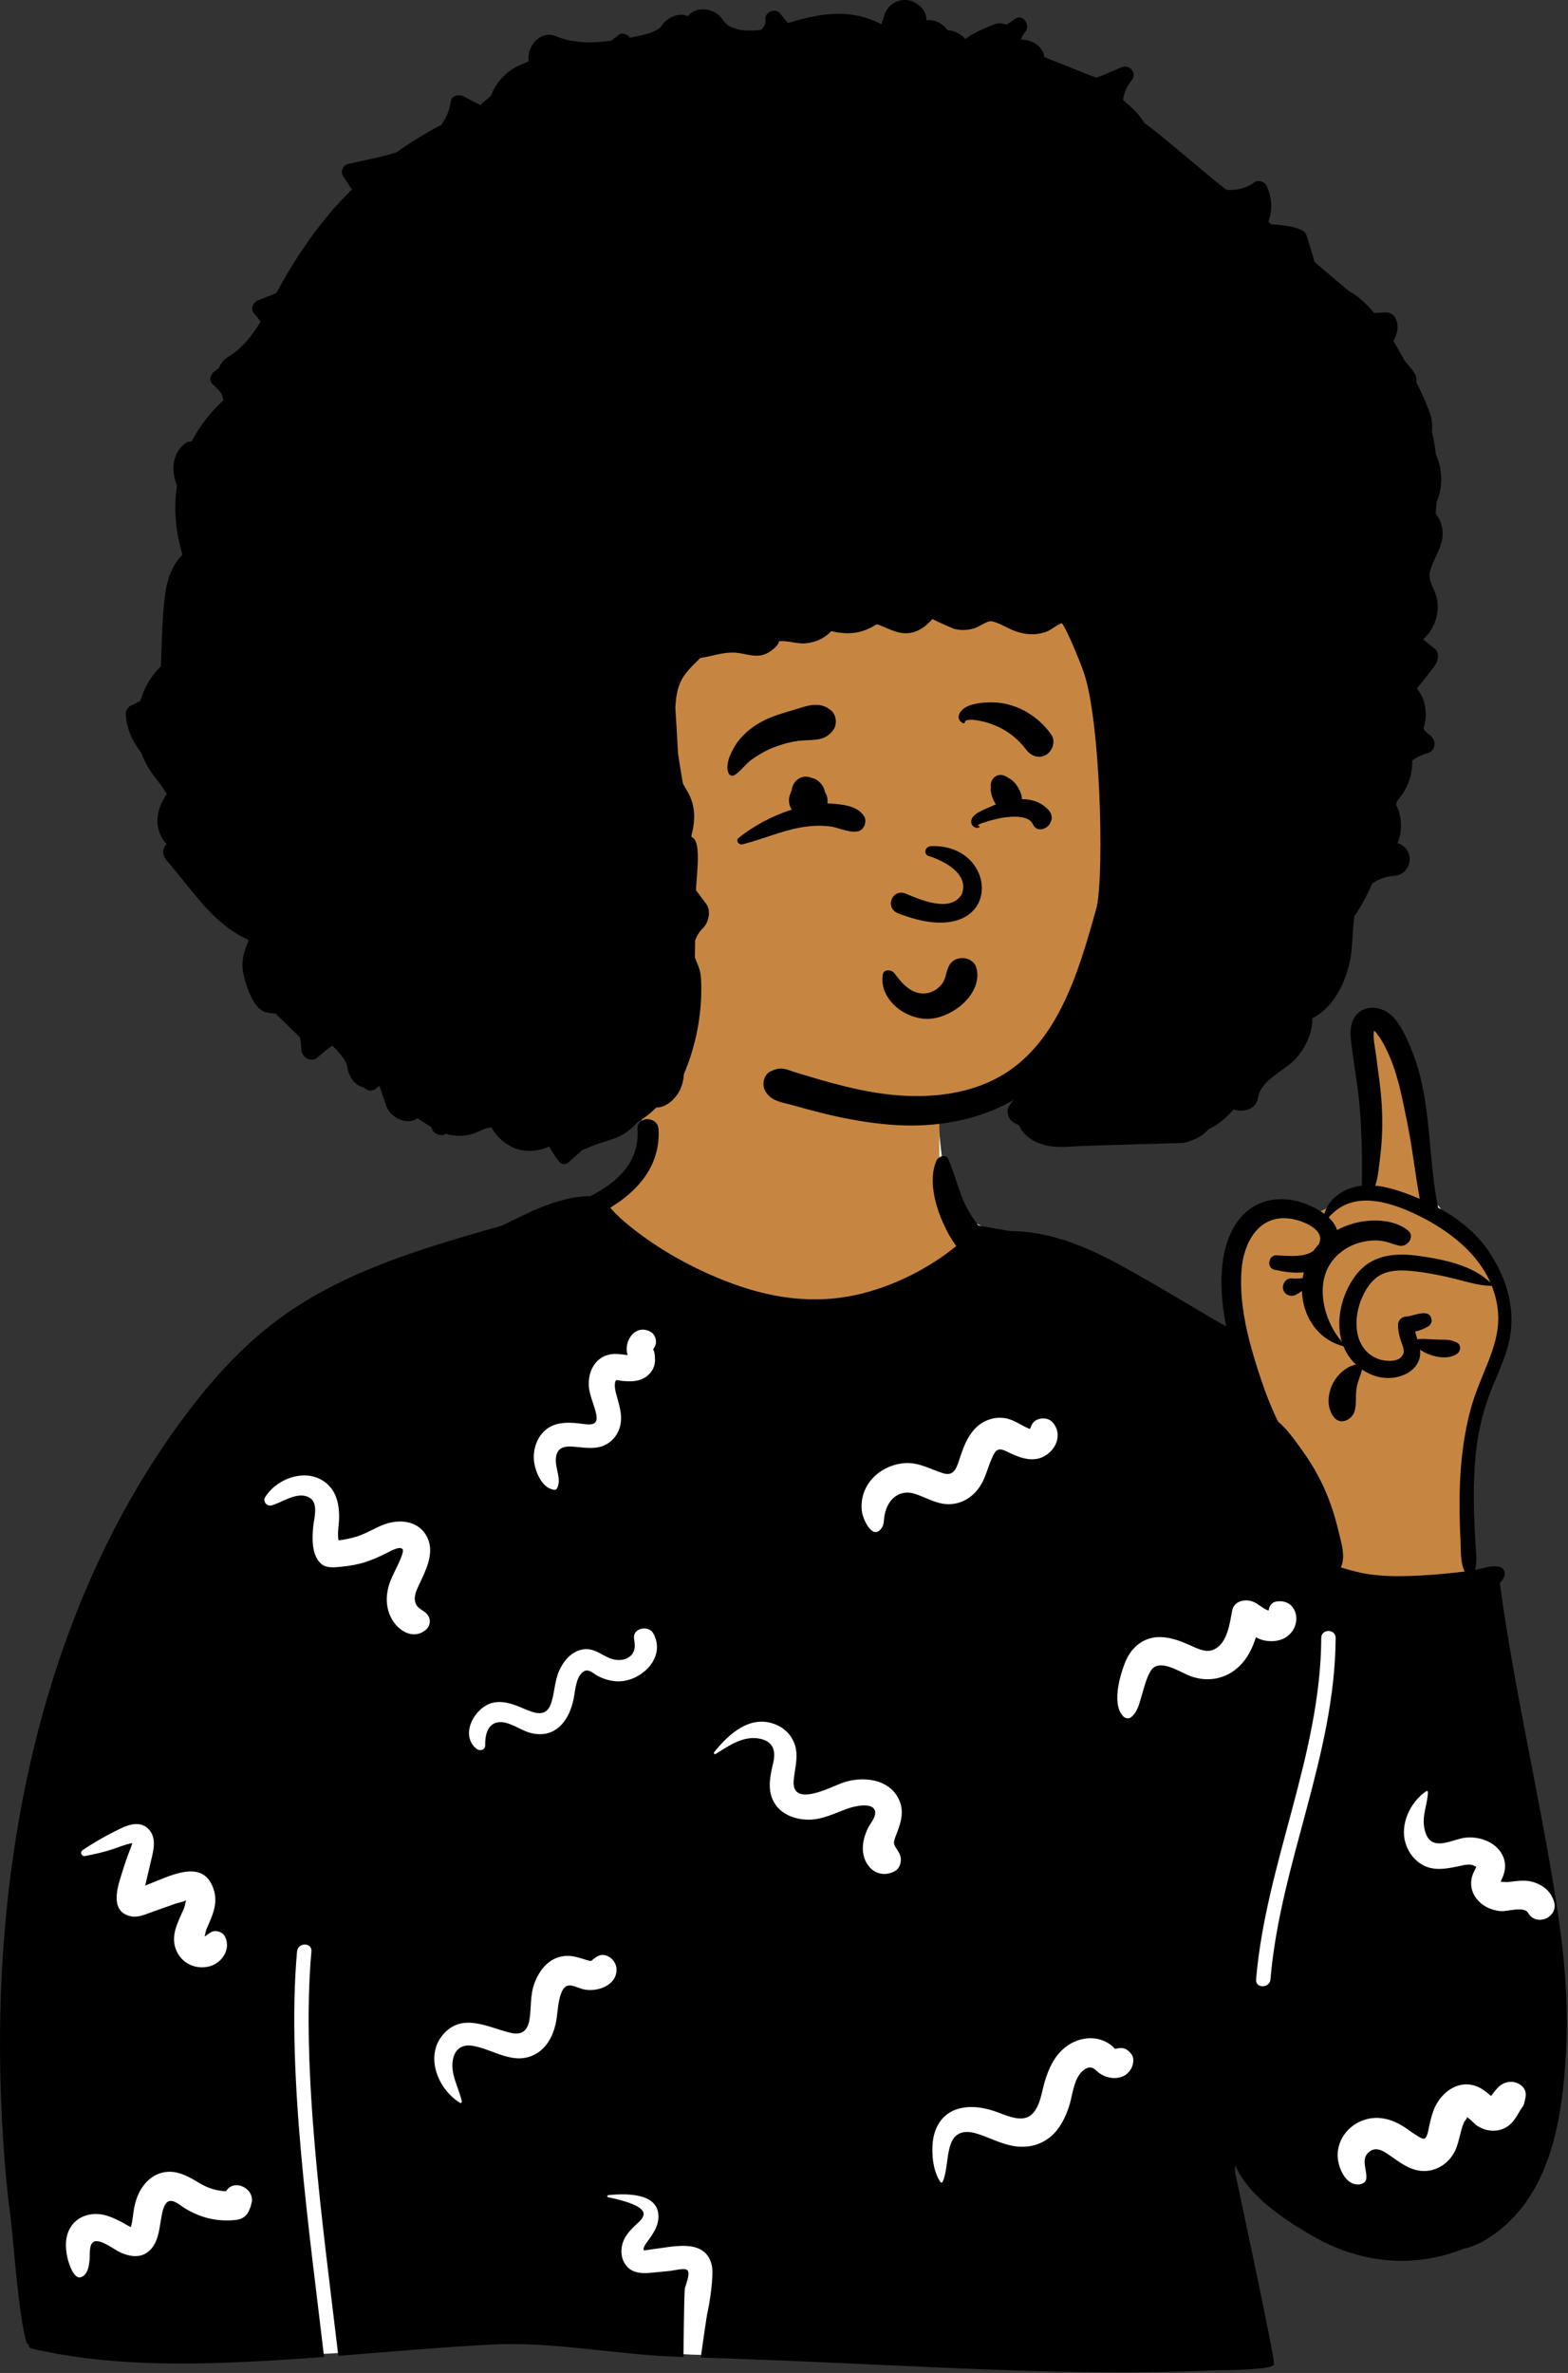 <svg width="873" height="1321" viewBox="0 0 873 1321" fill="none" xmlns="http://www.w3.org/2000/svg">
<rect x="0" y="0" width="873" height="1321" fill="#333333" stroke="none"/>
<g id="Six">
<g id="body/mono/Pointing Up">
<path id="&#240;&#159;&#142;&#168; Background" fill-rule="evenodd" clip-rule="evenodd" d="M792.24 654.118C781.923 625.701 789.673 589.723 768.407 566.209C762.117 562.386 758.781 564.513 756.192 571.179C754.629 579.951 750.967 610.154 764.137 610.14C765.794 629.003 764.758 648.003 760.702 666.515C750.983 664.956 743.896 669.951 736.806 673.666C731.519 676.436 726.23 678.494 719.845 676.593C693.486 671.947 685.974 699.627 685.654 722.221C685.267 733.245 684.231 758.943 679.375 769.64C657.397 724.123 611.239 703.4 567.258 693.168C560.364 691.261 554.481 688.655 550.059 684.201C513.003 669.57 530.805 621.634 513.757 594.084C487.073 561.332 455.027 551.908 414.655 557.521C379.332 561.427 355.321 597.308 357.499 631.177C358.152 638.088 354.004 645.357 351.564 652.469C327.182 681.644 289.243 694.697 256.612 712.326C147.775 765.52 110.057 806.171 67.762 919.361C47.976 961.948 24.297 1003.28 16.433 1050.18C7.192 1105.45 7.163 1162.03 10.38 1217.85C4.374 1218.57 10.91 1261.47 16.178 1276.34C17.983 1281.43 22.308 1285.1 27.697 1285.02C38.537 1290.29 63.988 1311.52 75.326 1310.81C111.959 1308.56 147.567 1312.05 182.861 1310.24C221.044 1308.29 258.86 1301.17 297.206 1302.09C364.078 1303.7 316.201 1307.67 385.386 1310.81C429.061 1312.83 588.399 1288.97 631.95 1292.87C667.374 1300.32 683.535 1287.76 678.131 1250.75C676.133 1236.56 669.753 1205.02 690.741 1203.68C700.669 1204.83 708.887 1214.75 716.326 1220.55C782.024 1269.46 849.141 1234.24 854.43 1153.83C864.387 1086.39 878.348 1070.46 847.999 1003.11C751.98 752.392 896.644 786.455 798.97 669.023C791.343 675.664 793.282 657.939 792.24 654.118Z" fill="white"/>
<path id="Vector 1" d="M629 300.5L393 321.5L333 361L354 617L361.5 630L351.5 657C339.167 663.5 314 676.7 312 677.5C310 678.3 351.5 700.833 372.5 712L542 757.5L666 810.5L748.5 886L818.5 893.5V842V804L831 766L839.5 727.5L826.5 699L794.5 672L791 637L784 587L762 567V606V659L739.5 672L731.5 677L717 672L696.5 678.5L684 708L689.5 748.5L542 698L523 650.5V623.5L519 619.5L558 608L629 616.5L677 542L629 300.5Z" fill="#C68642"/>
<path id="&#240;&#159;&#150;&#141; Ink" fill-rule="evenodd" clip-rule="evenodd" d="M755.751 564.332C760.991 559.182 769.321 560.463 774.431 565.042C779.631 569.692 782.761 577.002 785.431 583.303C797.411 611.633 794.621 642.652 800.681 672.292C811.771 678.282 821.782 686.102 828.871 696.622C839.641 712.602 844.751 731.213 839.351 750.152C836.561 759.952 831.821 769.032 828.441 778.622C824.831 788.832 822.621 799.442 821.561 810.223C820.521 820.803 820.381 831.442 820.681 842.062C820.841 847.562 821.131 853.053 821.421 858.542C821.681 863.463 822.553 868.597 821.376 873.418L821.231 873.973C821.691 873.902 822.141 873.812 822.591 873.713C826.452 872.852 829.851 871.512 833.881 872.042C837.021 872.452 838.651 875.072 837.321 878.032C836.741 879.322 835.971 880.402 835.041 881.322C843.141 941.223 857.291 1000.16 866.601 1059.87C870.821 1086.96 873.391 1114.13 871.941 1141.56L871.788 1144.28C870.31 1169.47 866.678 1197.22 853.881 1219.24C847.901 1229.55 839.681 1238.7 829.721 1245.29C825.16 1248.31 820.271 1250.67 814.961 1251.85C787.441 1262.81 758.341 1260.12 732.391 1245.63C720.721 1239.12 709.081 1231.53 699.551 1222.11C694.921 1217.53 690.452 1211.7 687.711 1205.33C687.721 1206.76 687.462 1208.22 687.751 1209.63L688.328 1212.42C692.65 1233.12 709.122 1309.62 709.341 1316.04C709.459 1319.51 680.294 1319.42 677.129 1319.53L677.041 1319.53C629.804 1321.5 582.538 1320.45 535.328 1318.5L531.601 1318.34C485.816 1316.4 435.993 1313.8 390.159 1312.46L390.254 1311.7C390.802 1307.58 393.472 1289.27 393.77 1287.87L393.781 1287.82C395.08 1282.59 397.586 1266.3 396.267 1260.9C392.869 1246.99 377.559 1250.17 366.787 1251.64L364.518 1251.94C362.775 1252.18 358.532 1252.8 358.572 1252.84C357.427 1251.65 360.15 1248.27 360.82 1247.36L361.357 1246.62C364.251 1242.57 366.87 1238.36 366.584 1233.14C365.888 1220.39 347.671 1221.11 338.719 1221.99C338.088 1222.06 337.83 1223.04 338.557 1223.19L340.323 1223.56C346.002 1224.78 358.617 1227.89 358.332 1232.58C358.17 1235.25 355.327 1237.22 353.59 1238.9C351.675 1240.76 349.772 1242.76 348.359 1245.03C345.639 1249.42 345.021 1255.33 347.712 1259.89C350.816 1265.15 356.322 1265.77 361.836 1265.29L362.149 1265.26C363.362 1265.15 364.576 1265.03 365.789 1264.91L373.07 1264.2C374.873 1264.03 380.666 1262.51 382.358 1263.55C384.756 1265.04 381.872 1271.61 381.331 1273.78L381.302 1273.94C380.837 1277.07 380.559 1309.94 380.512 1312.11C344.793 1311.28 309.069 1303.34 273.351 1305.2C244.975 1306.68 216.676 1309.25 188.353 1311.47L187.638 1305.39C179.788 1239.19 167.479 1151.83 173.387 1086.34C173.849 1081.22 165.846 1081.25 165.387 1086.34C159.279 1154.06 172.649 1245.02 180.426 1312.08C168.369 1313 156.307 1313.83 144.231 1314.46L141.151 1314.62C100.059 1316.67 57.645 1316.8 17.431 1307.37C16.191 1307.08 15.771 1305.84 16.031 1304.81C15.631 1305.04 15.031 1304.91 14.861 1304.35C10.176 1288.91 7.796 1249.59 5.673 1232.58L5.531 1231.46C3.351 1214.93 2.101 1198.21 1.201 1181.58C-0.619 1148.31 -0.399 1115 2.061 1081.77C9.891 975.782 41.071 868.702 106.511 783.522C122.331 762.932 140.341 744.092 161.951 729.522C183.151 715.223 206.931 705.152 231.061 696.973C247.011 691.562 263.211 686.932 279.411 682.312C280.024 682.005 280.637 681.703 281.254 681.406L282.181 680.963C287.941 678.232 293.611 675.242 299.511 672.812L300.814 672.282C309.364 668.852 319.325 665.817 328.581 665.922C343.571 658.372 356.161 646.963 354.941 628.662C354.441 621.142 366.241 621.152 366.661 628.662C367.761 648.642 355.452 662.812 339.761 672.322L339.836 672.398L339.911 672.482C342.361 675.262 344.981 677.842 347.811 680.242C364.751 694.662 386.181 706.633 407.601 714.512C432.731 723.762 457.841 726.532 483.831 719.053C497.421 715.142 510.251 709.112 522.041 701.312C525.641 698.932 529.091 696.383 532.401 693.652C529.271 689.372 526.771 684.762 524.671 679.872C520.452 670.032 516.961 656.702 521.271 646.312C522.331 643.752 526.541 642.172 528.011 645.432C532.061 654.352 533.751 663.992 538.471 672.713C540.271 676.032 542.341 679.182 544.661 682.152C544.661 682.312 562.381 685.342 562.381 685.342C583.801 685.332 603.971 693.562 622.921 703.842C634.122 709.92 645.131 716.384 656.108 722.857L677.561 735.512C679.141 736.442 680.911 737.342 682.681 738.303C680.611 728.082 679.601 717.662 680.281 707.332C681.311 691.752 687.371 674.713 703.421 669.162C711.011 666.532 719.791 667.342 727.161 670.262C730.561 671.612 734.261 673.402 737.421 675.792C738.952 668.912 745.401 663.752 751.881 661.473C753.981 660.732 756.131 660.262 758.311 660.032C758.247 658.928 758.24 657.811 758.256 656.661L758.271 655.792C758.371 650.692 758.331 645.592 758.221 640.502C758.021 630.852 757.561 621.402 756.581 611.782C755.762 603.818 754.341 595.946 753.285 588.014L752.848 584.605C751.958 577.888 750.464 569.523 755.751 564.332ZM111.406 1215.52L109.618 1214.46C103.762 1211 97.73 1207.82 90.636 1209.42C83.878 1210.94 79.084 1216.43 76.565 1222.61C75.375 1225.53 74.754 1228.48 74.295 1231.59C74.037 1233.33 73.863 1235.09 73.557 1236.82L73.454 1237.36C73.316 1238.05 73.104 1239.01 72.911 1239.85C71.067 1239.03 69.21 1237.75 67.701 1236.98L66.484 1236.37C63.627 1234.95 60.656 1233.6 57.544 1232.94C50.802 1231.51 43.323 1233.57 39.469 1239.61C36.172 1244.78 36.24 1250.87 37.501 1256.66L37.591 1257.06C38.138 1259.46 40.965 1269.08 45.077 1267.68C49.076 1266.31 49.61 1261 49.913 1257.45L49.935 1257.12C50.072 1254.44 49.542 1248.83 52.567 1247.82C56.346 1246.55 63.617 1252.34 66.908 1253.85C72.793 1256.55 79.258 1257.35 84.047 1252.09C88.34 1247.38 88.703 1240.48 89.814 1234.5L90.101 1232.99C90.69 1229.96 91.831 1225.1 95.193 1225.23C97.94 1225.33 100.956 1228.17 103.22 1229.52C105.719 1231.02 108.314 1232.26 111.026 1233.32C117.355 1235.79 124.392 1236.58 131.125 1235.85C135.026 1235.43 137.566 1233.57 138.945 1229.9C139.412 1228.82 139.768 1227.71 140.014 1226.56C142.2 1218.35 130.256 1212.49 125.852 1219.84C120.771 1219.64 116.041 1218.27 111.406 1215.52ZM846.5 1160.6C842.858 1158 837.912 1158.56 834.657 1161.49L834.463 1161.67C833.561 1162.54 831.526 1164.81 830.209 1166.8L829.796 1166.48C829.73 1166.43 829.666 1166.38 829.604 1166.33L829.426 1166.18C826.734 1163.9 823.921 1161.82 820.457 1160.89C811.431 1158.46 803.228 1164.51 799.287 1172.26C797.418 1175.93 796.618 1179.73 795.686 1183.69L795.606 1184.05C795.231 1185.9 794.742 1189.65 793.123 1190.56C792.528 1190.9 791.178 1190.23 789.842 1189.46C786.795 1187.7 784.06 1185.46 781.074 1183.61C774.068 1179.26 766.107 1177.46 758.239 1180.6C750.45 1183.7 744.87 1191.02 744.739 1199.55C744.642 1205.84 748.852 1216.81 756.775 1216.04C758.362 1215.89 760.405 1214.91 760.662 1213.08C761.345 1208.23 757.517 1202.26 761.907 1198.25C766.152 1194.38 770.55 1197.64 774.393 1200.33L777.146 1202.26C781.618 1205.37 786.224 1208.21 791.887 1208.55C799.051 1208.98 805.665 1205.02 809.27 1198.92C812.529 1193.41 812.577 1187.17 815.125 1181.51C815.682 1180.28 817.118 1179.14 816.64 1178.57C818.571 1179.57 821.062 1182.47 822.265 1183.28C828.255 1187.32 836.263 1187.29 841.514 1181.94C843.606 1179.8 844.938 1177.17 846.487 1174.66C847.047 1173.75 847.746 1172.91 848.257 1171.98C848.444 1171.64 848.751 1170.36 849.004 1169.22L849.392 1167.42L849.432 1167.12C849.764 1164.39 848.799 1162.24 846.5 1160.6ZM615.785 1136.73C608.904 1133.11 600.421 1134.49 594.222 1138.86C587.271 1143.77 583.86 1151.31 581.54 1159.28C579.852 1165.09 579.043 1173.09 574.192 1177.29C568.546 1182.18 559.081 1176.99 553.121 1175.06C545.91 1172.73 537.245 1171.78 530.209 1175.23C523.314 1178.61 519.991 1185.5 519.279 1192.89C518.614 1199.78 519.602 1208.86 523.535 1214.63C523.922 1215.2 524.661 1215.05 524.906 1214.45C527.491 1208.09 526.993 1200.8 529.092 1194.22C531.333 1187.19 536.585 1185.7 543.253 1187.59C550.208 1189.56 556.577 1193.25 563.73 1194.57C571.356 1195.97 578.907 1194.52 584.919 1189.48C589.977 1185.24 593.04 1179.07 595.11 1172.92C597.127 1166.92 597.456 1158.89 601.752 1153.91C602.836 1152.65 604.725 1151.13 606.479 1150.97C609.085 1150.73 610.027 1152.67 612.132 1154.15C617.685 1158.07 626.549 1158.15 629.949 1151.26C631.062 1149 631.614 1145.79 629.949 1143.59C627.03 1139.71 624.633 1139.75 620.781 1140.58C620.658 1140.48 620.521 1140.35 620.368 1140.17L620.25 1140.02C619.231 1138.73 617.252 1137.5 615.785 1136.73ZM343.248 1096.05C343.02 1090.87 336.783 1085.9 331.863 1089.52C331.069 1090.09 330.288 1090.68 329.522 1091.3L329.208 1091.64C328.292 1091.63 327.439 1091.39 326.535 1091.11L324.953 1090.6C320.802 1089.28 316.81 1088.22 312.379 1089.19C304.754 1090.87 299.916 1097.44 297.432 1104.43C295.117 1110.93 295.877 1117.57 294.791 1124.25C293.761 1130.57 290.51 1133.04 284.406 1131.69L284.094 1131.61C271.953 1128.71 258.12 1120.58 247.476 1131.72C235.977 1143.76 243.499 1162.89 256.086 1170.62C256.636 1170.96 257.244 1170.41 257.119 1169.83C255.447 1162.05 250.568 1154.63 252.203 1146.38C253.336 1140.66 257.312 1137.95 262.986 1138.86C274.92 1140.78 286.082 1150.29 298.322 1143.39C304.436 1139.94 307.805 1133.46 309.328 1126.82C310.7 1120.85 310.311 1114.12 312.94 1108.48C315.816 1102.32 320.66 1106.79 325.88 1107.63C333.265 1108.82 343.641 1104.95 343.248 1096.05ZM743.625 911.816C743.649 906.668 735.649 906.662 735.625 911.816C735.33 977.037 704.818 1037.32 699.337 1101.9C698.903 1107.03 706.905 1107 707.337 1101.9C712.82 1037.3 743.33 977.142 743.625 911.816ZM83.024 1018.58C78.812 1013.81 72.642 1015.29 67.63 1017.68C60.102 1021.27 52.898 1025.3 45.992 1029.96C44.293 1031.11 45.364 1033.6 47.364 1033.22C52.429 1032.25 57.359 1031.16 62.273 1029.58C65.966 1028.39 69.81 1026.67 73.661 1026.06C73.42 1026.94 73.127 1027.81 72.782 1028.66C72.15 1030.41 71.416 1032.12 70.793 1033.87C69.553 1037.37 68.436 1040.91 67.354 1044.45L66.815 1046.23C64.564 1053.66 62.377 1064.48 72.765 1066.76C76.619 1067.61 80.439 1065.93 84.024 1064.61L84.763 1064.34L97.841 1059.71C99.399 1059.16 102.285 1058.77 103.577 1057.8L103.37 1058.8C103.102 1060.12 102.84 1061.41 102.273 1062.72L101.956 1063.45C98.708 1070.81 94.612 1078.18 98.401 1086.32C101.647 1093.29 109.32 1096.6 116.714 1094.62C123.741 1092.74 128.826 1084.83 125.188 1077.95C123.832 1075.38 119.866 1074.13 117.345 1075.73L116.668 1076.18C115.874 1076.7 114.508 1077.59 114.475 1077.75C114.287 1077.8 114.09 1077.85 113.89 1077.9C114.314 1076.65 114.6 1074.73 114.972 1073.88L116.34 1070.78C118.886 1064.94 121.093 1058.99 119.151 1052.44C113.588 1033.69 94.723 1044.35 80.807 1049.7C81.01 1048.91 81.211 1048.13 81.381 1047.36C81.981 1044.65 82.637 1041.94 83.286 1039.24L84.617 1033.66C85.816 1028.52 86.748 1022.8 83.024 1018.58ZM795.012 997.643C795.024 997.199 794.478 996.859 794.095 997.117C785.198 1003.1 779.246 1015.59 782.589 1026.22C784.212 1031.39 787.664 1035.92 792.51 1038.43C798.535 1041.55 805.188 1040.36 811.518 1039.03L814.207 1038.45C816.102 1038.05 817.972 1037.76 819.901 1038.29C820.563 1038.48 821.331 1039.05 821.96 1039.18C821.7 1039.62 821.424 1040.39 821.284 1040.67L820.825 1041.59C820.365 1042.53 819.916 1043.5 819.634 1044.48C818.688 1047.78 818.922 1051.32 820.454 1054.39C823.308 1060.12 829.294 1063.35 835.526 1063.9C839.239 1064.22 848.594 1060.97 850.806 1064.91C855.196 1072.73 867.697 1067.47 865.267 1058.82C863.624 1052.96 858.963 1049.18 853.188 1047.6C850.111 1046.75 846.926 1046.87 843.797 1047.21C842.571 1047.35 841.349 1047.54 840.122 1047.67L839.201 1047.75C839.441 1047.73 836.658 1047.67 835.54 1047.59L835.778 1046.95C835.813 1046.86 835.845 1046.78 835.874 1046.72C837.118 1044.06 838.04 1041.41 837.965 1038.44C837.828 1033.08 834.358 1028.4 829.799 1025.82C825.596 1023.44 820.591 1022.49 815.813 1023.02C810.561 1023.6 803.097 1027.76 797.932 1025.57C794.041 1023.92 792.72 1018.16 792.66 1014.38C792.57 1008.7 794.854 1003.31 795.012 997.643ZM432.634 960.35C418.32 953.926 406.028 964.898 397.628 975.396C397.195 975.938 397.74 976.85 398.423 976.428L399.538 975.732C406.397 971.431 414.001 966.349 422.5 967.814C430.194 969.14 432.1 974.175 430.568 981.036L430.119 982.966C428.491 990.031 427.243 997.343 431.297 1003.91C435.124 1010.12 442.591 1012.83 449.584 1012.99C457.65 1013.19 464.613 1009.43 471.988 1006.82L472.572 1006.61C475.704 1005.53 487.131 1002.71 487.289 1009.14C487.363 1012.08 484.213 1015.54 483.002 1018.18C481.417 1021.64 480.362 1025.28 480.381 1029.12C480.428 1038.7 488.422 1046.48 497.881 1041.83C501.558 1040.03 502.506 1034.84 500.588 1031.51C497.887 1026.81 496.793 1027.06 498.686 1022.13L499.232 1020.74C501.561 1014.8 503.415 1008.68 500.799 1002.44C495.573 989.984 479.903 988.475 468.708 992.6L468.299 992.755C461.331 995.454 440.462 1006.27 441.901 990.975C442.467 984.95 444.295 979.172 443.017 973.081C441.829 967.425 437.882 962.705 432.634 960.35ZM363.661 909.191C361.048 904.59 352.276 906.236 353.003 912.077L353.235 913.895C353.533 916.383 353.598 918.721 351.879 920.934C349.793 923.62 346.222 924.432 342.981 924.021C336.119 923.152 331.743 916.79 324.191 918.276C318.061 919.482 313.828 924.498 311.377 929.967C308.782 935.759 308.837 942.038 306.904 948.002C304.678 954.861 299.931 954.545 294.003 952.145L292.727 951.621C287.056 949.263 281.366 946.643 275.047 947.77C264.552 949.643 255.514 965.78 265.347 973.572C267.122 974.978 270.224 974.244 270.149 971.584L270.139 971.08C270.089 966.239 271.31 959.993 276.858 958.852C282.741 957.642 289.388 963.01 294.851 964.556C309 968.558 317.06 957.909 319.463 945.314L319.55 944.831C320.318 940.423 320.924 932.265 325.535 930.201C327.994 929.1 330.617 931.809 332.672 932.9C335.865 934.594 339.291 935.67 342.903 935.945C356.265 936.964 371.448 922.911 363.661 909.191ZM698.035 891.794C693.632 889.887 687.066 890.948 685.99 896.694L685.337 900.31C684.058 907.294 682.021 916.026 675.156 918.542C670.862 920.115 665.931 917.358 662.08 915.677C657.455 913.656 652.946 911.923 647.881 911.443C637.604 910.469 629.949 916.415 626.314 925.707L625.997 926.534C623.065 934.342 619.102 949.275 625.522 955.608C626.459 956.533 628.348 956.984 629.498 956.121C633.29 953.275 634.25 948.599 635.552 944.213L635.665 943.838C637.047 939.283 638.18 934.267 640.675 930.163C645.313 922.536 657.414 931.245 663.235 933.256C672.794 936.559 682.707 934.629 690.012 927.564C694.626 923.101 697.354 917.452 699.23 911.473C700.428 912.092 701.671 912.628 703.01 912.99C708.11 914.371 714.16 913.643 718.043 909.779C725.331 902.528 721.378 889.521 710.266 891.624C708.078 892.038 706.642 894.128 706.382 896.263L706.233 896.6C703.437 895.676 700.38 892.809 698.035 891.794ZM183.119 827.01C172.737 816.329 154.72 822.119 147.619 833.449C146.146 835.798 148.579 838.776 151.165 838.062C157.346 836.359 166.068 829.655 172.6 833.922C177.442 837.085 174.808 845.352 174.365 849.977L174.301 850.667C173.74 856.962 173.613 865.576 178.517 870.289C181.339 873.002 185.668 872.635 189.39 872.247L190.574 872.125C194.962 871.684 199.321 870.91 203.524 869.56C207.388 868.32 211.049 866.635 214.679 864.85L215.587 864.402C217.194 863.605 222.553 860.444 224.158 862.43C224.995 863.466 222.921 868.004 222.49 869.016C220.862 872.822 218.792 876.406 217.299 880.28C214.668 887.105 214.448 894.805 218.143 901.318C221.723 907.629 229.48 912.742 236.355 907.894C240.291 905.118 240.28 900.068 236.355 897.29C234.278 895.82 232.184 894.851 231.326 892.385C230.206 889.169 231.647 885.759 233.042 882.782L234.712 879.242C238.412 871.335 242.109 862.241 236.94 854.159C231.602 845.814 220.753 845.682 212.546 849.158C207.862 851.142 203.588 853.803 198.707 855.338C195.33 856.401 191.94 857.111 188.481 857.5C187.71 853.338 188.801 848.679 188.812 844.544C188.83 838.263 187.66 831.682 183.119 827.01ZM718.481 678.432C700.961 675.862 692.481 691.532 691.271 706.622C690.181 720.322 692.401 734.062 695.871 747.383C697.171 752.322 698.631 757.202 700.161 762.002C702.621 769.713 705.291 777.412 708.541 784.832C709.531 787.072 710.531 789.322 711.651 791.482C715.487 794.627 718.77 798.865 721.754 802.937L723.715 805.626L724.241 806.352C729.311 813.292 733.641 820.492 737.181 828.322C740.552 835.779 743.062 843.554 745.012 851.49L745.492 853.472C746.992 859.579 749.204 866.869 746.531 872.553C751.781 874.172 757.001 875.642 762.581 876.422C770.281 877.502 778.291 877.572 786.061 877.292C793.568 877.017 801.067 876.431 808.542 875.634L813.928 875.041C814.486 874.978 815.044 874.912 815.601 874.842C815.391 874.582 815.211 874.292 815.081 873.973C813.162 869.372 813.409 864.038 813.196 859.09L813.171 858.542C812.891 853.053 812.721 847.562 812.651 842.062C812.521 831.742 812.801 821.392 813.931 811.122C814.91 802.133 816.441 793.142 818.831 784.412C821.241 775.562 824.921 767.252 828.321 758.752C831.681 750.352 834.452 741.723 834.151 732.562C833.961 726.742 832.681 721.082 830.511 715.732C830.41 715.812 830.282 715.872 830.131 715.862C823.321 715.612 816.871 713.642 810.291 711.982C803.311 710.213 796.161 708.762 789.021 707.902L787.503 707.724C781.552 707.056 775.069 706.731 769.571 709.282C763.621 712.053 759.871 718.213 757.611 724.122L757.359 724.803C753.343 736.006 754.264 750.96 766.681 756.262C770.531 757.912 779.321 758.922 781.301 753.702C782.191 751.322 780.361 747.803 779.671 745.553C778.861 742.872 778.331 740.232 778.391 737.432C778.439 734.976 780.315 733.124 782.702 732.925L782.921 732.912C787.261 732.723 796.211 727.723 797.081 734.922C797.251 736.322 796.181 737.792 795.051 738.473C792.771 739.822 790.391 740.723 787.911 741.272C788.251 742.772 788.731 744.242 789.202 745.702C789.481 745.562 789.791 745.473 790.121 745.442C793.791 745.142 797.421 745.723 801.091 745.762L803.097 745.776C805.945 745.804 808.428 745.957 811.191 747.432C813.741 748.792 813.291 752.202 811.191 753.662C805.681 757.482 796.351 755.242 790.611 751.362C790.861 753.332 790.741 755.342 789.901 757.452C787.421 763.713 780.311 766.832 773.952 767.102C768.301 767.342 762.901 765.562 758.391 762.442C757.471 765.732 755.991 768.892 755.351 772.303C754.511 776.782 755.511 782.022 753.952 786.232C752.391 790.473 746.361 793.312 742.871 789.152C737.761 783.072 739.351 773.442 743.841 767.282C746.231 764.022 750.571 760.282 754.991 759.692C751.921 756.803 749.461 753.232 747.911 749.292C747.801 749.342 747.671 749.352 747.531 749.312C733.161 745.383 725.341 732.362 724.861 718.692C723.801 719.452 722.702 720.133 721.551 720.742C718.801 722.223 715.271 720.922 714.421 717.852C713.641 714.992 715.911 711.463 719.101 711.702C720.921 711.852 722.751 711.862 724.561 711.562C724.811 711.522 725.051 711.473 725.301 711.422C725.461 710.372 725.671 709.322 725.931 708.282C720.501 708.902 714.821 708.012 709.571 706.852C705.051 705.862 706.101 698.672 710.651 698.842L711.382 698.874C717.351 699.16 726.165 700.124 731.281 696.342C732.181 695.042 733.181 693.812 734.261 692.652C734.401 692.362 734.521 692.053 734.631 691.732C737.381 683.812 724.351 679.292 718.481 678.432ZM561.209 789.851C554.388 788.027 547.21 790.512 542.519 795.662C538.577 799.991 536.535 805.307 534.711 810.741L533.669 813.867C532.153 818.293 530.411 821.805 524.992 820.118C518.046 817.955 512.025 814.187 504.472 814.484C497.606 814.755 490.887 817.708 486.107 822.658C481.217 827.721 478.883 834.775 479.921 841.726L479.989 842.151C480.53 845.353 485.213 856.781 490.177 851.52C492.392 849.174 491.955 846.577 492.481 843.596C492.981 840.756 494.051 837.971 495.804 835.668C498.912 831.586 503.911 829.995 508.798 831.439C515.244 833.344 520.937 837.271 527.881 837.363C535.186 837.461 541.388 833.673 545.417 827.726C548.67 822.925 549.83 817.306 552.119 812.086L552.339 811.588C554.261 807.293 555.571 805.742 559.973 807.796L561.511 808.533C568.102 811.665 575.515 814.531 582.33 810.116C588.661 806.015 591.36 797.773 586.035 791.772C583.097 788.459 576.296 789.023 574.387 793.273C574.052 794.004 573.741 794.745 573.435 795.488C572.852 795.31 572.285 795.094 571.747 794.792C568.175 793.182 565.073 790.885 561.209 789.851ZM362.09 741.331C354.309 737.138 347.814 745.385 349.057 752.831L349.117 753.158C349.163 753.382 349.268 753.873 349.399 754.435C349.002 754.387 348.609 754.317 348.217 754.217L346.409 753.996C343.568 753.666 340.813 753.494 337.969 754.406C331.256 756.56 327.955 763.085 327.793 769.772C327.632 776.436 331.08 781.811 332.093 788.177C333.129 794.687 326.39 792.828 321.991 792.352L321.819 792.334C315.699 791.715 309.265 791.704 304.179 795.693C298.926 799.812 296.599 806.93 297.341 813.447C298.011 819.333 301.694 828.392 308.366 829.322C309.025 829.414 309.775 829.269 310.113 828.611C312.811 823.365 309.057 817.572 309.481 812.037C309.948 805.95 313.829 804.937 319.18 805.331C324.373 805.713 329.553 806.815 334.682 805.266C340.246 803.584 344.284 798.81 345.426 793.178C346.685 786.971 344.371 781.196 342.87 775.297C342.371 773.338 342.126 771.367 342.47 769.364C342.544 768.931 342.92 768.531 343.056 768.36C343.91 768.2 345.188 768.609 345.919 768.687L346.956 768.789C352.591 769.298 358.019 768.957 362.046 764.301C364.109 761.915 364.871 759 364.665 755.922L364.562 754.68C364.452 753.484 364.241 751.907 363.62 751.249L363.612 751.217C363.82 750.937 364.018 750.65 364.199 750.351L364.375 750.049C366.101 747.172 365.1 742.953 362.09 741.331ZM760.702 668.342C752.952 668.342 745.631 670.872 739.771 677.762C741.861 679.752 743.531 682.062 744.452 684.772C747.321 683.202 750.361 681.973 753.471 681.102C762.961 678.452 775.941 678.492 783.921 685.002C788.101 688.402 783.511 694.502 779.011 693.452C774.981 692.512 771.481 690.772 767.251 690.572C763.581 690.392 759.981 690.872 756.461 691.932C751.091 693.553 746.211 696.622 742.621 700.852C741.421 702.272 740.371 703.812 739.491 705.473C732.791 718.192 737.841 736.432 747.091 746.902C743.461 734.842 747.081 720.622 754.311 710.633C763.015 698.605 776.034 697.242 789.749 699.119L790.202 699.182C803.471 701.053 819.901 704.322 829.821 714.072C828.831 711.822 827.691 709.642 826.41 707.532C818.891 695.152 806.421 685.492 793.481 678.602C791.311 677.432 789.121 676.352 786.941 675.352C778.651 671.542 769.411 668.342 760.702 668.342ZM764.941 573.862L764.91 574.003C764.904 574.029 764.897 574.055 764.891 574.082C764.432 578.148 765.514 582.816 766.066 586.92L766.141 587.502C767.301 596.842 768.831 606.192 769.331 615.602C769.817 624.651 769.63 634.037 768.542 643.047L768.381 644.332C767.741 649.242 767.361 655.002 765.702 660.042C772.081 660.652 778.461 662.702 784.261 664.883C786.341 665.672 788.411 666.502 790.471 667.383C787.891 653.672 786.511 639.762 783.711 626.092L783.16 623.371C780.116 608.249 777.259 593.03 769.391 579.502C768.341 577.702 767.211 576.192 765.931 574.582C765.651 574.213 765.321 573.973 764.941 573.862Z" fill="black"/>
</g>
<g id="head/mono/Long Afro">
<path id="&#240;&#159;&#142;&#168; Background_2" fill-rule="evenodd" clip-rule="evenodd" d="M628.519 394.944C621.655 311.269 600.755 237.159 502.55 233.999C458.232 234.395 412.993 243.81 372.239 261.23C273.183 310.896 241.754 492.377 329.025 565.431C328.506 565.726 328.381 566.579 328.994 566.991C347.024 579.121 367.065 589.101 387.137 597.487C440.603 620.091 503.544 629.909 558.071 605.39C641.284 569.982 642.532 471.457 628.519 394.944Z" fill="white"/>
<path id="Vector 2" d="M357 298L306.5 487L293 528.5L402.5 631L464 616L549 611L593 597L674.5 528.5L755.5 343.5L602 298H357Z" fill="#C68642"/>
<path id="&#240;&#159;&#150;&#141; Ink_2" fill-rule="evenodd" clip-rule="evenodd" d="M792.311 355.943C795.731 352.863 798.281 348.823 799.571 344.293C800.751 340.163 800.831 335.653 799.581 331.533C798.241 327.113 795.351 323.593 796.001 318.993C796.071 318.543 796.161 318.073 796.301 317.603C798.801 308.943 804.951 302.693 802.751 293.093C802.131 290.383 800.961 287.943 799.331 286.023C799.511 283.943 799.671 281.843 799.801 279.743C803.411 271.293 803.281 261.253 799.431 252.933C798.961 248.673 798.251 244.453 797.251 240.303C797.711 236.633 797.071 232.593 795.891 229.383C793.818 223.735 791.256 218.169 788.476 212.695C788.803 211.198 788.656 209.616 787.83 208.209C786.328 205.652 784.343 203.404 782.314 201.207C780.879 198.644 779.434 196.102 778.001 193.593C777.337 192.44 776.604 191.161 775.796 189.806C777.998 185.72 779.174 181.738 776.845 176.933C775.97 175.128 773.564 173.797 771.583 173.915C769.418 174.044 767.233 174.141 765.036 174.224C760.93 169.266 756.277 164.815 751.291 162.253C746.241 157.973 741.121 153.773 736.141 149.483C734.731 148.263 733.311 147.043 731.901 145.823C731.891 145.793 731.881 145.753 731.871 145.723C730.831 141.933 729.661 138.193 728.491 134.433C727.761 132.103 727.541 129.663 725.271 128.393C720.531 125.743 713.241 125.323 707.801 124.873C707.261 124.393 706.721 123.923 706.181 123.443C708.651 116.863 708.211 109.873 705.101 103.283C704.041 101.043 700.361 100.033 698.341 101.513C693.681 104.933 688.151 106.143 682.681 105.643C674.641 99.463 642.211 71.517 637.2 68.567C637.138 68.461 637.088 68.355 637.022 68.25C634.205 63.752 630.784 60.14 626.938 57.244C626.389 56.671 625.84 56.097 625.291 55.523C625.774 52.094 627.045 48.783 629.091 46.013C629.311 45.693 629.561 45.383 629.811 45.083C633.391 40.823 629.021 35.343 624.021 37.573C623.661 37.733 623.301 37.893 622.941 38.063C619.097 39.777 614.844 41.64 610.415 43.212C608.794 42.605 607.142 42.055 605.635 41.449L589.499 34.962C586.843 33.894 584.035 32.989 581.466 31.734C580.57 25.775 574.598 21.867 568.396 22.071C568.754 20.927 569.288 19.816 570.041 18.763C570.261 18.453 570.501 18.153 570.751 17.863C573.941 14.153 569.681 7.273 565.121 10.573C564.801 10.803 564.471 11.033 564.151 11.263C562.884 12.152 561.587 12.986 560.276 13.794C558.177 12.878 555.813 12.669 553.339 13.638C547.861 15.783 542.811 17.964 537.988 21.326C537.792 21.463 537.589 21.578 537.391 21.707C534.997 18.815 531.196 16.881 527.773 16.902C527.703 16.902 527.649 16.901 527.587 16.9C525.028 13.001 520.337 10.735 515.807 11.286C516.113 5.691 510.512 0.698 505.413 0.091C499.455 -0.617 494.085 2.842 492.297 8.654C491.799 10.272 491.302 11.891 490.804 13.51C486.178 11.175 481.296 9.386 476.196 8.493C464.583 6.459 453.228 8.625 442.037 11.849C440.919 12.171 439.802 12.502 438.685 12.832C437.089 10.983 435.592 9.09 434.161 7.323C431.691 4.273 425.761 6.713 426.161 10.633C426.439 13.338 425.34 15.284 423.571 16.667C421.628 16.951 419.75 17.037 416.918 16.98C413.175 16.904 411.472 16.787 407.558 15.261C405.734 14.551 403.463 12.684 402.4 11.008C398.325 4.581 387.974 2.85 383.044 8.978C377.856 6.707 371.306 9.839 368.426 14.255C366.919 16.564 363.775 17.855 359.817 18.965C356.846 19.797 353.808 20.427 350.756 20.978C349.396 19.133 346.532 17.896 344.431 19.443C343.008 20.494 341.626 21.573 340.263 22.679C329.753 24.127 319.298 24.179 309.277 20.081C300.793 16.611 293.003 26.088 294.403 34.044C291.946 35.323 289.28 36.174 286.853 37.514C281.558 40.44 277.21 45.065 274.56 50.499C274.085 51.472 273.656 52.46 273.247 53.453C271.268 55.064 269.311 56.718 267.401 58.463C264.221 56.833 261.051 55.203 257.871 53.573C255.491 52.353 251.481 53.203 251.011 56.363C250.241 61.563 248.371 65.873 245.701 69.483C237.021 74.043 228.671 79.163 220.681 84.853C211.491 87.733 201.721 89.413 193.691 91.303C190.941 91.953 189.441 95.543 190.991 97.933C192.631 100.463 194.271 102.993 195.901 105.523C191.331 109.983 187.041 114.643 182.991 119.463C171.721 132.863 162.291 147.553 153.851 163.113C150.511 164.463 147.171 165.803 143.831 167.153C140.611 168.453 139.161 172.193 141.771 174.943C143.011 176.253 144.121 177.633 145.071 179.083C140.341 186.913 134.771 194.053 126.981 198.733C124.611 200.153 122.831 202.383 121.881 204.913C121.071 205.453 120.271 206.033 119.481 206.623C117.281 208.283 115.951 211.903 118.531 214.053C120.341 215.573 122.041 217.373 123.481 219.363C123.791 220.493 124.111 221.633 124.431 222.763C117.191 229.423 111.171 237.163 106.651 245.843C105.581 245.673 104.481 245.783 103.591 246.443C95.511 252.413 95.271 261.923 98.521 270.423C96.561 283.233 97.821 296.363 101.601 308.773C96.631 313.733 93.641 320.893 92.421 327.793C90.271 339.913 90.121 358.553 89.561 370.923C84.141 376.153 80.281 382.923 78.131 390.203C76.321 391.103 74.511 392.003 72.701 392.903C71.091 393.703 69.911 395.813 70.005 397.593C70.471 406.203 74.021 413.003 78.731 419.163C80.401 423.913 82.871 428.293 86.111 432.493C88.351 435.373 90.541 438.133 92.471 441.243C92.671 441.553 92.791 441.843 92.881 442.043C92.121 442.863 91.491 444.223 90.941 445.193C86.321 453.333 86.251 462.873 92.811 469.963C90.341 471.983 90.261 476.063 92.441 478.563C106.631 494.773 118.461 514.483 138.151 523.093C138.241 523.243 138.321 523.393 138.391 523.543C134.401 533.143 133.861 538.133 137.121 548.053C137.141 548.143 137.171 548.223 137.201 548.313C138.941 553.513 142.141 561.843 147.911 563.463C149.731 563.973 151.521 564.203 153.291 564.193C157.871 568.603 162.441 573.023 167.011 577.443C167.411 579.633 167.661 581.843 167.741 584.073C167.871 587.803 171.381 590.823 175.161 589.723C176.491 589.333 183.851 582.183 185.201 582.223C185.881 582.903 186.541 583.583 187.201 584.273C189.631 586.823 193.001 590.843 193.281 593.513C193.821 598.543 197.121 604.303 202.451 605.323C204.451 607.353 207.651 607.963 210.101 605.313C210.261 605.143 210.421 604.973 210.591 604.823C210.851 604.793 211.101 604.763 211.361 604.733C212.541 608.253 213.721 611.773 214.911 615.283C217.241 622.203 226.141 626.653 232.461 622.613C233.481 623.223 234.481 623.873 235.481 624.523C237.001 625.493 238.541 626.483 240.121 627.413C240.211 627.673 240.301 627.933 240.381 628.183C241.401 631.293 245.641 632.963 248.251 631.173C249.061 631.433 249.891 631.643 250.731 631.813C255.141 632.683 259.581 632.443 263.841 630.973C266.891 629.933 269.801 627.943 273.081 627.673C273.286 627.656 273.497 627.67 273.705 627.664C276.381 633.146 282.496 637.87 287.315 639.475C293.627 641.578 300.087 640.826 305.835 638.251C307.386 641.352 309.334 644.288 311.661 647.003C312.951 648.503 315.281 648.183 316.611 647.003C319.137 644.764 321.647 642.514 324.153 640.261C325.967 639.562 327.798 638.723 329.708 637.943C335.682 635.503 342.231 634.492 347.756 630.966C350.379 629.292 352.846 627.156 354.878 624.681C358.706 622.471 362.223 619.718 365.391 616.563C366.971 616.573 368.621 616.203 370.221 615.393C376.911 611.993 380.431 605.073 380.741 597.993C386.161 585.243 389.361 571.643 390.241 557.723C390.521 553.153 390.571 548.543 390.221 543.973C389.981 540.753 389.171 538.603 387.951 535.693C387.541 534.743 387.171 533.873 386.881 532.913C386.951 529.833 386.991 526.753 387.031 523.683C387.861 521.093 389.341 518.683 391.401 516.653C394.591 513.513 396.051 506.993 393.151 503.113C391.261 500.603 389.381 498.093 387.491 495.583C388.021 484.813 390.601 467.673 384.881 465.873C385.111 464.273 385.601 462.693 385.881 461.103C387.221 453.463 386.421 446.633 382.361 439.953C381.511 438.563 380.791 437.333 380.201 436.133C379.831 433.933 379.461 431.733 379.091 429.533C378.521 426.143 377.961 422.723 377.481 419.283C377.231 414.903 377.001 410.523 376.751 406.133C376.521 402.093 376.261 398.053 375.991 394.003C376.101 392.193 376.261 390.383 376.491 388.573C377.861 377.783 382.271 373.793 389.911 366.293C391.111 366.103 392.301 365.893 393.471 365.653C398.921 364.523 404.621 362.773 410.231 363.403C416.321 364.083 421.771 366.713 427.691 363.353C429.431 362.353 433.261 359.593 433.591 357.403C433.611 357.263 433.641 357.143 433.681 357.053C434.091 356.993 434.621 356.943 434.951 356.933C439.651 356.773 444.141 358.623 448.881 358.113C454.491 357.513 459.511 355.023 462.811 351.333C467.041 352.373 471.361 352.843 475.751 352.263C479.431 351.783 482.731 350.583 485.991 348.803C488.361 347.523 487.611 347.153 490.191 348.193C496.061 350.573 501.371 353.713 507.981 352.083C511.411 351.243 514.371 349.393 516.861 346.903C517.451 346.323 518.451 345.453 519.121 344.633C522.261 346.223 530.161 349.813 531.461 350.133C535.141 351.033 539.041 350.893 542.621 349.693C545.251 348.813 548.471 346.413 550.781 345.923C553.771 345.283 560.411 349.443 563.981 350.873C570.241 353.383 576.871 354.003 583.211 351.413C585.391 350.523 589.631 346.973 591.261 347.003C593.911 350.273 601.311 368.163 603.531 374.693C612.521 401.093 614.851 483.523 610.701 504.553C610.541 505.173 610.371 505.783 610.201 506.403C605.101 524.693 599.791 543.293 591.261 560.333C583.211 576.393 572.081 590.853 556.111 599.623C539.551 608.723 520.111 611.113 501.491 609.883C489.501 609.103 477.711 606.693 466.111 603.673C460.051 602.103 454.041 600.353 448.061 598.533C445.451 597.743 442.801 597.003 440.241 596.083C435.721 594.453 433.351 594.323 429.021 596.413C425.081 598.313 424.071 603.923 426.121 607.453C429.461 613.213 435.581 613.613 441.491 615.293C447.511 617.003 453.551 618.643 459.631 620.113C471.281 622.913 483.121 625.063 495.061 626.053C516.441 627.843 538.471 625.083 557.931 615.753C560.131 614.693 562.251 613.563 564.301 612.343C563.541 613.403 562.771 614.463 561.991 615.513C559.831 618.423 561.431 623.373 564.461 624.963C565.421 625.463 566.381 625.943 567.351 626.413C567.481 626.723 567.621 627.033 567.781 627.343C570.551 632.903 576.351 636.183 582.261 637.603C589.281 639.283 597.141 638.093 604.281 637.883C610.901 637.683 617.521 637.483 624.131 637.283C625.691 637.243 627.251 637.193 628.811 637.143C636.671 636.903 644.521 636.673 652.371 636.433C659.371 636.223 659.041 636.763 665.611 633.963C668.541 632.703 670.941 630.923 672.961 628.553C674.221 627.993 675.441 627.353 676.611 626.623C680.371 624.283 683.711 621.143 686.791 617.683C692.021 619.333 699.351 617.803 700.371 611.233C702.011 600.723 715.671 596.233 722.051 588.633C727.201 582.503 730.881 574.473 730.691 566.763C743.671 560.483 750.731 543.933 752.381 529.893C753.151 523.383 753.031 516.413 754.141 509.793C754.631 509.263 755.071 508.703 755.441 508.103C758.701 502.833 761.541 497.403 764.041 491.843C767.441 489.393 771.531 487.883 775.811 487.633C786.331 487.023 788.311 472.833 778.281 469.413C778.231 469.393 778.191 469.383 778.141 469.363C780.861 462.563 780.631 454.513 777.331 448.073C777.471 447.373 777.601 446.683 777.731 445.983C783.361 439.933 786.591 431.523 786.231 423.333C788.801 421.523 791.681 420.123 794.831 419.253C799.701 417.913 799.731 411.973 796.131 409.313C794.681 408.243 793.481 406.993 792.481 405.613C794.971 398.133 793.991 389.483 788.901 383.343C792.131 379.203 795.361 375.063 798.591 370.923C800.731 368.183 801.861 363.533 798.591 360.933C796.501 359.263 794.411 357.603 792.311 355.943Z" fill="black"/>
</g>
<g id="face/Cute">
<path id="&#240;&#159;&#150;&#141; Ink_3" fill-rule="evenodd" clip-rule="evenodd" d="M528.534 537.337C531.965 531.283 542.203 532.267 543.768 539.328C546.943 553.642 529.874 566.86 516.91 567.19C504.027 567.517 489.572 556.552 491.437 542.702C491.898 539.276 496.474 539.692 498.034 541.84L498.639 542.664C502.876 548.356 508.467 554.248 516.331 552.86C519.59 552.286 522.55 550.25 524.52 547.629C526.896 544.466 526.635 540.689 528.534 537.337ZM446.615 432.616C448.361 432.135 450.123 432.321 451.67 432.979C455.124 433.612 458.009 436.492 459.023 439.78C459.103 440.065 459.192 440.346 459.291 440.624L459.445 441.039L459.031 439.985C459.222 441.023 460.067 442.114 460.371 443.156C460.745 444.437 460.836 445.892 460.71 447.302C461.808 447.313 462.906 447.35 464.002 447.445L465.061 447.54C470.984 448.091 477.486 449.1 480.998 454.218C482.97 457.094 481.119 462.272 477.496 462.826C471.919 463.679 467.115 460.593 461.557 459.975C456.303 459.39 450.805 459.725 445.619 460.674C434.912 462.632 425.073 466.972 414.639 469.695L413.219 470.055L413.221 470.048C411.433 470.48 409.403 467.994 411.172 466.54C419.531 459.673 430.233 454.108 440.776 450.719C439.24 448.276 438.765 445.058 439.815 442.435C439.977 441.892 440.179 441.363 440.392 440.836L440.836 439.752C440.879 439.241 440.977 438.736 441.119 438.241L441.142 438.09L441.155 438.099C441.94 435.548 443.99 433.34 446.615 432.616ZM553.26 433.011C555.546 430.724 558.758 431.062 561.144 432.862L561.461 433.11C563.71 434.109 565.571 436.292 566.793 438.315C568.062 440.416 568.905 442.556 568.938 444.869C574.472 444.887 579.773 446.547 583.836 451.015C585.148 452.457 586.044 454.681 585.322 456.636L584.892 457.799C583.527 461.491 577.394 463.617 575.309 459.275L575.213 459.063C572.998 453.907 564.495 454.448 559.976 454.975C556.826 455.344 553.715 456.127 550.673 457.004C549.601 457.313 548.539 457.649 547.478 457.991L546.417 458.335C545.851 458.518 542.903 460.119 544.737 459.74C545.23 459.638 545.601 460.356 545.098 460.597C542.912 461.642 540.58 459.561 540.726 457.213C540.979 453.137 547.451 450.903 550.565 449.497L550.752 449.412C551.946 448.86 553.197 448.331 554.488 447.84C553.762 446.76 553.162 445.56 552.663 444.272C552.191 443.056 551.876 441.874 551.703 440.581C551.533 439.949 551.533 439.317 551.703 438.684L551.729 438.503C551.641 438.085 551.599 437.653 551.605 437.218L551.587 437.049H551.605C551.666 435.526 552.271 434 553.26 433.011ZM516.732 476.416C525.515 479.13 540.005 486.523 535.428 497.934C529.037 508.414 512.088 500.712 503.875 497.326C496.496 494.882 492.654 505.223 499.789 508.34C558.748 531.665 558.531 470.106 518.87 471.01C514.503 471.109 514.366 475.514 516.732 476.416ZM438.727 396.149L440.225 395.712C448.01 393.457 455.957 389.563 462.869 395.639C465.583 398.025 466.142 402.983 464.2 405.959C459.776 412.74 453.215 411.704 446.07 412.282C440.63 412.722 435.271 414.32 430.193 416.317C426.043 417.95 422.194 420.249 418.56 422.813C414.99 425.334 412.551 429.275 408.889 431.544C407.547 432.376 405.997 431.52 405.515 430.171C403.807 425.386 406.693 419.425 409.135 415.348C412.116 410.374 416.644 406.306 421.513 403.228C426.845 399.856 432.74 397.91 438.727 396.149ZM552.164 391C565.323 390.996 577.985 398.315 585.345 409.044C587.846 412.689 586.013 418.089 582.423 420.188C578.396 422.544 574.09 420.847 571.436 417.472L571.278 417.267C567.057 411.646 561.616 407.219 555.166 404.337C552.019 402.93 548.539 401.789 545.135 401.21L544.035 401.021C542.493 400.763 540.705 400.516 539.31 400.758C538.563 400.856 537.877 401.103 537.245 401.479C537.549 402.143 536.764 402.943 536.039 402.545C532.769 400.749 533.17 397.545 535.871 395.055C539.692 391.532 547.229 391.001 552.164 391Z" fill="black"/>
</g>
</g>
</svg>
